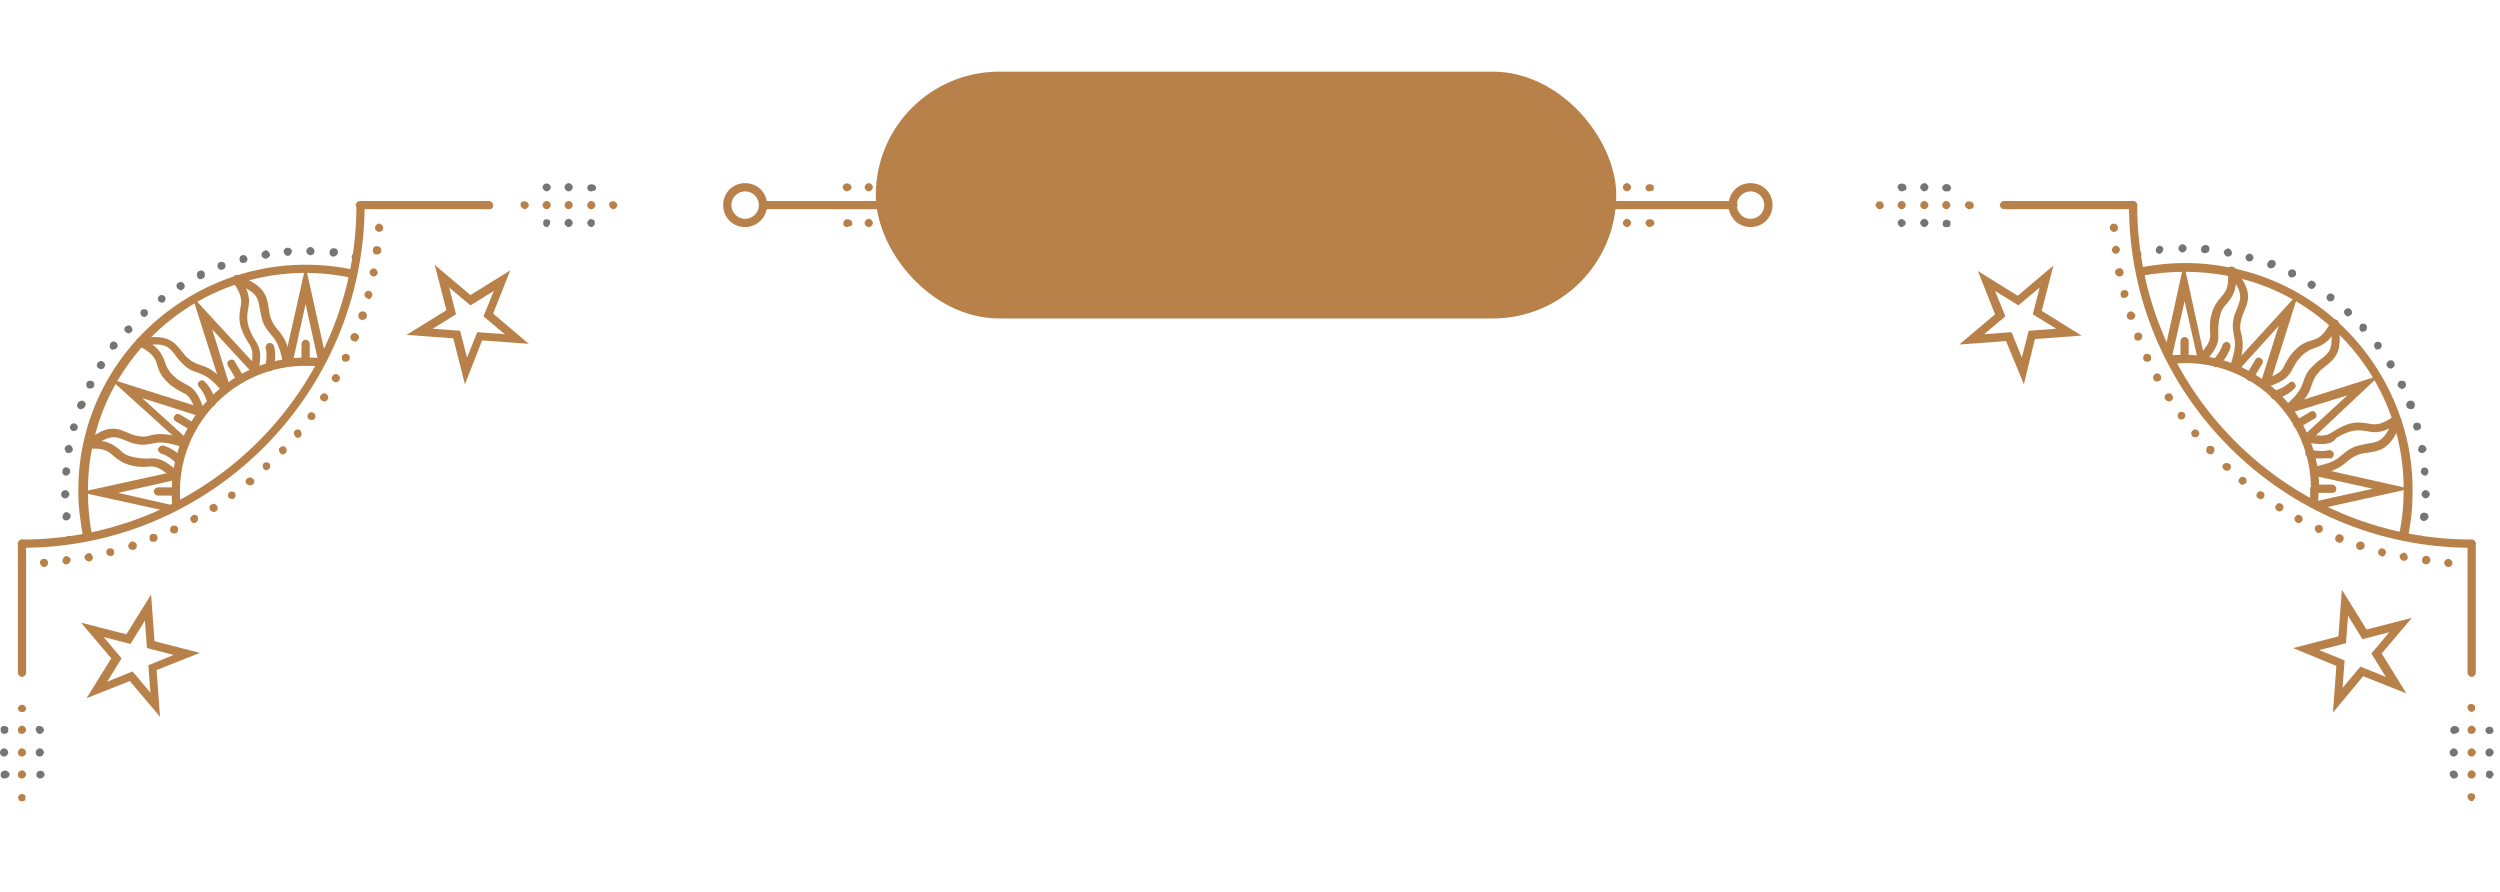 <svg width="314" height="112" viewBox="0 0 314 112" fill="none" xmlns="http://www.w3.org/2000/svg">
<g clip-path="url(#clip0)">
<path d="M122.486 26.278H95.832C95.574 26.278 95.315 26.019 95.315 25.76C95.315 25.501 95.574 25.243 95.832 25.243H122.486C122.745 25.243 123.004 25.501 123.004 25.76C123.004 26.019 122.745 26.278 122.486 26.278Z" fill="#B8814A"/>
<path d="M93.589 28.52C92.037 28.52 90.829 27.313 90.829 25.76C90.829 24.208 92.037 23 93.589 23C95.142 23 96.35 24.208 96.35 25.76C96.35 27.313 95.056 28.52 93.589 28.52ZM93.589 24.035C92.641 24.035 91.864 24.811 91.864 25.76C91.864 26.709 92.641 27.485 93.589 27.485C94.538 27.485 95.314 26.709 95.314 25.76C95.314 24.811 94.538 24.035 93.589 24.035Z" fill="#B8814A"/>
<path d="M124.643 28.52C123.09 28.52 121.882 27.313 121.882 25.76C121.882 24.208 123.09 23 124.643 23C126.195 23 127.403 24.208 127.403 25.76C127.403 27.313 126.195 28.52 124.643 28.52ZM124.643 24.035C123.694 24.035 122.917 24.811 122.917 25.76C122.917 26.709 123.694 27.485 124.643 27.485C125.591 27.485 126.368 26.709 126.368 25.76C126.368 24.811 125.591 24.035 124.643 24.035Z" fill="#B8814A"/>
<path d="M106.355 24.035C106.183 24.035 106.097 23.949 106.01 23.863C105.924 23.776 105.838 23.604 105.838 23.518C105.838 23.345 105.924 23.259 106.01 23.173C106.097 23.086 106.097 23.086 106.183 23.086C106.269 23 106.442 23 106.614 23.086C106.7 23.086 106.7 23.173 106.787 23.173C106.873 23.259 106.959 23.431 106.959 23.518C106.959 23.69 106.873 23.776 106.787 23.863C106.614 23.949 106.442 24.035 106.355 24.035Z" fill="#B8814A"/>
<path d="M108.599 23.517C108.599 23.259 108.857 23 109.116 23C109.375 23 109.634 23.259 109.634 23.517C109.634 23.776 109.375 24.035 109.116 24.035C108.857 24.035 108.599 23.776 108.599 23.517Z" fill="#B8814A"/>
<path d="M111.962 24.035C111.79 24.035 111.704 23.949 111.617 23.863C111.531 23.776 111.445 23.604 111.445 23.517C111.445 23.431 111.445 23.345 111.445 23.345C111.445 23.259 111.531 23.259 111.531 23.172C111.531 23.086 111.617 23.086 111.704 23.086C111.79 23 111.962 23 112.135 23.086C112.221 23.086 112.221 23.172 112.307 23.172C112.394 23.259 112.394 23.259 112.394 23.345C112.394 23.431 112.394 23.517 112.394 23.517C112.394 23.69 112.307 23.776 112.221 23.863C112.221 23.949 112.049 24.035 111.962 24.035Z" fill="#B8814A"/>
<path d="M106.356 28.52C106.183 28.52 106.097 28.433 106.011 28.347C106.011 28.261 105.924 28.261 105.924 28.174C105.924 28.088 105.924 28.002 105.924 28.002C105.924 27.916 106.011 27.743 106.097 27.657C106.183 27.571 106.183 27.571 106.269 27.571C106.442 27.484 106.701 27.571 106.873 27.657C106.959 27.743 107.046 27.916 107.046 28.002C107.046 28.088 107.046 28.174 107.046 28.174C107.046 28.261 106.959 28.261 106.959 28.347C106.614 28.433 106.442 28.52 106.356 28.52Z" fill="#B8814A"/>
<path d="M108.599 28.003C108.599 27.744 108.857 27.485 109.116 27.485C109.375 27.485 109.634 27.744 109.634 28.003C109.634 28.262 109.375 28.52 109.116 28.52C108.857 28.52 108.599 28.262 108.599 28.003Z" fill="#B8814A"/>
<path d="M111.962 28.52C111.79 28.52 111.704 28.434 111.617 28.348C111.531 28.262 111.445 28.089 111.445 28.003C111.445 27.917 111.445 27.917 111.445 27.831C111.445 27.744 111.531 27.744 111.531 27.658C111.531 27.572 111.617 27.572 111.704 27.572C111.79 27.485 111.962 27.485 112.135 27.572C112.221 27.572 112.221 27.658 112.307 27.658C112.394 27.658 112.394 27.744 112.394 27.831C112.394 27.917 112.394 27.917 112.394 28.003C112.394 28.175 112.307 28.262 112.221 28.348C112.221 28.434 112.049 28.52 111.962 28.52Z" fill="#B8814A"/>
<path d="M217.714 26.278H191.061C190.802 26.278 190.543 26.019 190.543 25.76C190.543 25.501 190.802 25.243 191.061 25.243H217.714C217.973 25.243 218.232 25.501 218.232 25.76C218.232 26.019 217.973 26.278 217.714 26.278Z" fill="#B8814A"/>
<path d="M219.87 28.52C218.317 28.52 217.11 27.313 217.11 25.76C217.11 24.208 218.317 23 219.87 23C221.423 23 222.63 24.208 222.63 25.76C222.63 27.313 221.423 28.52 219.87 28.52ZM219.87 24.035C218.921 24.035 218.145 24.811 218.145 25.76C218.145 26.709 218.921 27.485 219.87 27.485C220.819 27.485 221.595 26.709 221.595 25.76C221.595 24.811 220.819 24.035 219.87 24.035Z" fill="#B8814A"/>
<path d="M188.817 28.52C187.265 28.52 186.057 27.313 186.057 25.76C186.057 24.208 187.265 23 188.817 23C190.37 23 191.578 24.208 191.578 25.76C191.578 27.313 190.284 28.52 188.817 28.52ZM188.817 24.035C187.869 24.035 187.092 24.811 187.092 25.76C187.092 26.709 187.869 27.485 188.817 27.485C189.766 27.485 190.543 26.709 190.543 25.76C190.543 24.811 189.766 24.035 188.817 24.035Z" fill="#B8814A"/>
<path d="M207.19 24.035C207.104 24.035 207.017 24.035 207.017 24.035C206.931 24.035 206.931 23.949 206.845 23.949C206.759 23.863 206.672 23.69 206.672 23.604C206.672 23.431 206.759 23.345 206.845 23.259C207.017 23.086 207.362 23.086 207.621 23.259C207.707 23.345 207.707 23.345 207.707 23.431C207.707 23.518 207.707 23.604 207.707 23.604C207.707 23.69 207.707 23.776 207.707 23.776C207.707 23.863 207.621 23.863 207.621 23.949C207.449 23.949 207.276 24.035 207.19 24.035Z" fill="#B8814A"/>
<path d="M203.826 23.517C203.826 23.259 204.085 23 204.344 23C204.602 23 204.861 23.259 204.861 23.517C204.861 23.776 204.602 24.035 204.344 24.035C204.085 24.035 203.826 23.776 203.826 23.517Z" fill="#B8814A"/>
<path d="M201.583 24.035C201.411 24.035 201.325 23.949 201.238 23.863C201.152 23.776 201.066 23.604 201.066 23.518C201.066 23.345 201.152 23.259 201.238 23.173C201.238 23.086 201.325 23.086 201.411 23.086C201.583 23 201.67 23 201.842 23.086C201.928 23.086 201.928 23.173 202.015 23.173C202.101 23.259 202.101 23.259 202.101 23.345C202.101 23.431 202.101 23.518 202.101 23.518C202.101 23.69 202.015 23.776 201.928 23.863C201.842 23.949 201.67 24.035 201.583 24.035Z" fill="#B8814A"/>
<path d="M207.19 28.52C207.017 28.52 206.931 28.434 206.845 28.348C206.759 28.262 206.672 28.089 206.672 28.003C206.672 27.83 206.759 27.744 206.845 27.658C207.017 27.485 207.362 27.485 207.621 27.658C207.707 27.744 207.794 27.917 207.794 28.003C207.794 28.175 207.707 28.262 207.621 28.348C207.449 28.434 207.276 28.52 207.19 28.52Z" fill="#B8814A"/>
<path d="M203.826 28.003C203.826 27.744 204.085 27.485 204.344 27.485C204.602 27.485 204.861 27.744 204.861 28.003C204.861 28.262 204.602 28.52 204.344 28.52C204.085 28.52 203.826 28.262 203.826 28.003Z" fill="#B8814A"/>
<path d="M201.583 28.52C201.411 28.52 201.325 28.433 201.238 28.347C201.152 28.261 201.066 28.088 201.066 28.002C201.066 27.829 201.152 27.743 201.238 27.657C201.238 27.571 201.325 27.571 201.411 27.571C201.583 27.484 201.842 27.571 202.015 27.657C202.101 27.743 202.187 27.916 202.187 28.002C202.187 28.174 202.101 28.261 202.015 28.347C201.842 28.433 201.67 28.52 201.583 28.52Z" fill="#B8814A"/>
<path d="M2.761 85.019C2.502 85.019 2.244 84.76 2.244 84.501V68.285C2.244 68.026 2.502 67.767 2.761 67.767C3.02 67.767 3.279 68.026 3.279 68.285V84.501C3.279 84.76 3.02 85.019 2.761 85.019Z" fill="#B8814A"/>
<path d="M2.761 89.418C2.674 89.418 2.588 89.418 2.588 89.418C2.502 89.418 2.502 89.332 2.416 89.332C2.329 89.246 2.243 89.073 2.243 88.987C2.243 88.9 2.243 88.814 2.329 88.814C2.329 88.728 2.416 88.728 2.416 88.642C2.588 88.469 2.933 88.469 3.106 88.642C3.192 88.728 3.278 88.9 3.278 88.987C3.278 89.159 3.192 89.246 3.106 89.332C3.019 89.418 3.019 89.418 2.933 89.418C2.847 89.418 2.761 89.418 2.761 89.418Z" fill="#B8814A"/>
<path d="M2.243 97.267C2.243 97.009 2.502 96.75 2.761 96.75C3.019 96.75 3.278 97.009 3.278 97.267C3.278 97.526 3.019 97.785 2.761 97.785C2.416 97.785 2.243 97.612 2.243 97.267ZM2.243 94.507C2.243 94.248 2.502 93.99 2.761 93.99C3.019 93.99 3.278 94.248 3.278 94.507C3.278 94.766 3.019 95.025 2.761 95.025C2.416 95.025 2.243 94.766 2.243 94.507ZM2.243 91.661C2.243 91.402 2.502 91.143 2.761 91.143C3.019 91.143 3.278 91.402 3.278 91.661C3.278 91.919 3.019 92.178 2.761 92.178C2.416 92.178 2.243 92.006 2.243 91.661Z" fill="#B8814A"/>
<path d="M2.761 100.631C2.674 100.631 2.588 100.631 2.588 100.631C2.502 100.631 2.502 100.545 2.416 100.545C2.329 100.459 2.329 100.459 2.329 100.373C2.329 100.286 2.243 100.2 2.243 100.2C2.243 100.114 2.243 100.028 2.329 100.028C2.329 99.941 2.416 99.941 2.416 99.855C2.588 99.683 2.933 99.683 3.106 99.855C3.106 99.855 3.192 99.941 3.192 100.028C3.192 100.114 3.192 100.2 3.192 100.2C3.192 100.286 3.192 100.373 3.192 100.373C3.192 100.459 3.106 100.459 3.106 100.545C3.019 100.631 3.019 100.631 2.933 100.631C2.847 100.631 2.761 100.631 2.761 100.631Z" fill="#B8814A"/>
<path d="M5.004 92.178C4.831 92.178 4.745 92.092 4.659 92.006C4.573 91.919 4.486 91.747 4.486 91.661C4.486 91.574 4.486 91.488 4.486 91.488C4.486 91.402 4.573 91.402 4.573 91.316C4.745 91.143 4.918 91.143 5.176 91.229C5.263 91.229 5.263 91.316 5.349 91.316C5.435 91.402 5.521 91.574 5.521 91.661C5.521 91.833 5.435 91.919 5.349 92.006C5.263 92.178 5.09 92.178 5.004 92.178Z" fill="#757575"/>
<path d="M4.486 94.507C4.486 94.248 4.745 93.99 5.004 93.99C5.263 93.99 5.521 94.248 5.521 94.507C5.521 94.766 5.263 95.025 5.004 95.025C4.659 95.025 4.486 94.766 4.486 94.507Z" fill="#757575"/>
<path d="M5.004 97.785C4.918 97.785 4.832 97.785 4.832 97.699C4.745 97.699 4.745 97.612 4.659 97.612C4.659 97.612 4.573 97.526 4.573 97.44C4.573 97.354 4.573 97.267 4.573 97.267C4.573 97.095 4.659 97.009 4.745 96.922C4.832 96.836 4.832 96.836 4.918 96.836C5.09 96.75 5.349 96.836 5.435 96.922C5.522 97.009 5.608 97.181 5.608 97.267C5.608 97.44 5.522 97.526 5.435 97.612C5.263 97.785 5.09 97.785 5.004 97.785Z" fill="#757575"/>
<path d="M0.518 92.178C0.345 92.178 0.259 92.092 0.173 92.006C0.173 91.919 0.086 91.919 0.086 91.833C0.086 91.747 0.086 91.661 0.086 91.661C0.086 91.574 0.086 91.488 0.086 91.488C0.086 91.402 0.173 91.402 0.173 91.316C0.345 91.143 0.518 91.143 0.776 91.229C0.863 91.229 0.863 91.316 0.949 91.316C1.035 91.402 1.035 91.402 1.035 91.488C1.035 91.574 1.035 91.661 1.035 91.661C1.035 91.747 1.035 91.833 1.035 91.833C1.035 91.919 0.949 91.919 0.949 92.006C0.776 92.178 0.604 92.178 0.518 92.178Z" fill="#757575"/>
<path d="M0 94.507C0 94.248 0.259 93.99 0.518 93.99C0.777 93.99 1.036 94.248 1.036 94.507C1.036 94.766 0.777 95.025 0.518 95.025C0.173 95.025 0 94.766 0 94.507Z" fill="#757575"/>
<path d="M0.518 97.785C0.346 97.785 0.259 97.699 0.173 97.612C0.173 97.612 0.087 97.526 0.087 97.44C0.087 97.354 0.087 97.267 0.087 97.267C0.087 97.095 0.173 97.009 0.259 96.922C0.346 96.836 0.346 96.836 0.432 96.836C0.604 96.75 0.691 96.75 0.863 96.836C0.949 96.836 0.949 96.922 1.036 96.922C1.122 97.009 1.208 97.181 1.208 97.267C1.208 97.44 1.122 97.526 1.036 97.612C0.777 97.785 0.604 97.785 0.518 97.785Z" fill="#757575"/>
<path d="M61.502 26.278H45.199C44.94 26.278 44.682 26.019 44.682 25.76C44.682 25.501 44.94 25.243 45.199 25.243H61.416C61.674 25.243 61.933 25.501 61.933 25.76C62.019 26.019 61.761 26.278 61.502 26.278Z" fill="#B8814A"/>
<path d="M65.901 26.277C65.815 26.277 65.728 26.277 65.728 26.191C65.642 26.191 65.642 26.104 65.556 26.104C65.47 26.018 65.383 25.846 65.383 25.759C65.383 25.673 65.383 25.587 65.383 25.587C65.383 25.501 65.47 25.501 65.47 25.414C65.642 25.242 65.987 25.242 66.246 25.414C66.332 25.501 66.418 25.673 66.418 25.759C66.418 25.932 66.332 26.018 66.246 26.104C66.16 26.191 65.987 26.277 65.901 26.277Z" fill="#B8814A"/>
<path d="M73.75 25.76C73.75 25.501 74.009 25.243 74.268 25.243C74.527 25.243 74.785 25.501 74.785 25.76C74.785 26.019 74.527 26.278 74.268 26.278C73.923 26.278 73.75 26.019 73.75 25.76ZM70.904 25.76C70.904 25.501 71.163 25.243 71.421 25.243C71.68 25.243 71.939 25.501 71.939 25.76C71.939 26.019 71.68 26.278 71.421 26.278C71.163 26.278 70.904 26.019 70.904 25.76ZM68.144 25.76C68.144 25.501 68.402 25.243 68.661 25.243C68.92 25.243 69.179 25.501 69.179 25.76C69.179 26.019 68.92 26.278 68.661 26.278C68.402 26.278 68.144 26.019 68.144 25.76Z" fill="#B8814A"/>
<path d="M77.028 26.278C76.942 26.278 76.856 26.278 76.856 26.192C76.769 26.192 76.769 26.105 76.683 26.105C76.597 26.019 76.511 25.846 76.511 25.76C76.511 25.674 76.511 25.588 76.511 25.588C76.511 25.502 76.597 25.502 76.597 25.415C76.683 25.415 76.683 25.329 76.769 25.329C76.856 25.243 77.028 25.243 77.201 25.329C77.287 25.329 77.287 25.415 77.373 25.415C77.46 25.502 77.546 25.674 77.546 25.76C77.546 25.933 77.46 26.019 77.373 26.105C77.287 26.192 77.201 26.278 77.028 26.278Z" fill="#B8814A"/>
<path d="M68.661 24.034C68.489 24.034 68.402 23.948 68.316 23.862C68.23 23.776 68.144 23.603 68.144 23.517C68.144 23.344 68.23 23.258 68.316 23.172C68.489 22.999 68.834 22.999 69.006 23.172C69.092 23.258 69.179 23.43 69.179 23.517C69.179 23.689 69.092 23.776 69.006 23.862C68.92 23.948 68.834 24.034 68.661 24.034Z" fill="#757575"/>
<path d="M70.904 23.517C70.904 23.259 71.163 23 71.422 23C71.681 23 71.939 23.259 71.939 23.517C71.939 23.776 71.681 24.035 71.422 24.035C71.163 24.035 70.904 23.776 70.904 23.517Z" fill="#757575"/>
<path d="M74.267 24.035C74.181 24.035 74.095 24.035 74.095 24.035C74.009 24.035 74.009 23.949 73.922 23.949C73.836 23.863 73.75 23.69 73.75 23.604C73.75 23.431 73.836 23.345 73.922 23.259C74.009 23.172 74.009 23.172 74.095 23.172C74.267 23.086 74.526 23.172 74.699 23.259C74.785 23.345 74.871 23.517 74.871 23.604C74.871 23.776 74.785 23.863 74.699 23.949C74.526 23.949 74.354 24.035 74.267 24.035Z" fill="#757575"/>
<path d="M68.661 28.52C68.489 28.52 68.403 28.433 68.316 28.347C68.316 28.261 68.23 28.261 68.23 28.174C68.23 28.088 68.23 28.002 68.23 28.002C68.23 27.916 68.23 27.916 68.23 27.829C68.23 27.743 68.316 27.743 68.316 27.657C68.403 27.571 68.403 27.571 68.489 27.571C68.661 27.484 68.92 27.571 69.006 27.657C69.093 27.657 69.093 27.743 69.093 27.829C69.093 27.916 69.093 27.916 69.093 28.002C69.093 28.174 69.006 28.261 68.92 28.347C68.92 28.433 68.834 28.52 68.661 28.52Z" fill="#757575"/>
<path d="M70.904 28.003C70.904 27.744 71.163 27.485 71.422 27.485C71.681 27.485 71.939 27.744 71.939 28.003C71.939 28.262 71.681 28.52 71.422 28.52C71.163 28.52 70.904 28.262 70.904 28.003Z" fill="#757575"/>
<path d="M74.267 28.52C74.095 28.52 74.009 28.434 73.922 28.348C73.836 28.262 73.75 28.089 73.75 28.003C73.75 27.917 73.75 27.917 73.836 27.83C73.836 27.744 73.922 27.744 73.922 27.658C74.095 27.485 74.267 27.485 74.44 27.572C74.526 27.572 74.526 27.658 74.613 27.658C74.613 27.658 74.699 27.744 74.699 27.83C74.699 27.917 74.699 27.917 74.699 28.003C74.699 28.089 74.699 28.175 74.699 28.175C74.699 28.262 74.613 28.262 74.613 28.348C74.526 28.434 74.354 28.52 74.267 28.52Z" fill="#757575"/>
<path d="M2.761 71.304C2.588 71.304 2.502 71.218 2.416 71.132C2.329 71.045 2.329 71.045 2.329 70.959C2.329 70.873 2.243 70.787 2.243 70.787C2.243 70.7 2.243 70.614 2.329 70.614C2.329 70.528 2.416 70.528 2.416 70.442C2.416 70.442 2.502 70.355 2.588 70.355C2.761 70.269 3.019 70.355 3.192 70.442C3.192 70.528 3.278 70.528 3.278 70.614C3.278 70.7 3.278 70.7 3.278 70.787C3.278 70.873 3.278 70.959 3.278 70.959C3.278 71.045 3.192 71.045 3.192 71.132C3.106 71.218 3.106 71.218 3.019 71.218C2.847 71.218 2.761 71.304 2.761 71.304Z" fill="#B8814A"/>
<path d="M5.003 70.7C5.003 70.442 5.176 70.183 5.521 70.183C5.78 70.183 6.038 70.355 6.038 70.7C6.038 70.959 5.866 71.218 5.521 71.218C5.262 71.218 5.09 70.959 5.003 70.7ZM7.85 70.442C7.85 70.183 8.022 69.924 8.281 69.838C8.54 69.838 8.799 70.01 8.885 70.269C8.885 70.528 8.712 70.787 8.454 70.873C8.454 70.873 8.454 70.873 8.367 70.873C8.109 70.959 7.85 70.7 7.85 70.442ZM10.61 70.097C10.524 69.838 10.783 69.579 11.041 69.493C11.3 69.406 11.559 69.579 11.645 69.924C11.732 70.183 11.559 70.442 11.214 70.528H11.128C10.869 70.442 10.696 70.269 10.61 70.097ZM13.37 69.493C13.284 69.234 13.457 68.889 13.715 68.889C13.974 68.803 14.319 68.975 14.319 69.234C14.405 69.493 14.233 69.838 13.974 69.838C13.888 69.838 13.888 69.838 13.802 69.838C13.715 69.838 13.457 69.751 13.37 69.493ZM16.131 68.716C16.044 68.458 16.217 68.199 16.476 68.026C16.734 67.94 17.079 68.113 17.166 68.371C17.252 68.63 17.079 68.975 16.821 69.061C16.734 69.061 16.734 69.061 16.648 69.061C16.389 69.061 16.217 68.975 16.131 68.716ZM18.805 67.767C18.718 67.509 18.805 67.164 19.063 67.078C19.322 66.991 19.667 67.078 19.753 67.336C19.84 67.595 19.753 67.94 19.495 68.026C19.408 68.026 19.322 68.026 19.322 68.026C19.063 68.113 18.891 68.026 18.805 67.767ZM21.392 66.733C21.306 66.474 21.392 66.129 21.651 66.042C21.91 65.956 22.255 66.042 22.341 66.301C22.427 66.56 22.341 66.905 22.082 66.991C21.996 66.991 21.91 66.991 21.824 66.991C21.651 66.991 21.479 66.905 21.392 66.733ZM23.98 65.439C23.808 65.18 23.894 64.921 24.152 64.749C24.411 64.576 24.756 64.662 24.843 64.921C24.929 65.18 24.843 65.439 24.67 65.611C24.584 65.611 24.497 65.697 24.411 65.697C24.239 65.697 24.066 65.611 23.98 65.439ZM26.395 64.058C26.223 63.8 26.309 63.455 26.568 63.368C26.826 63.196 27.085 63.282 27.258 63.541C27.43 63.8 27.344 64.145 27.085 64.231C26.999 64.317 26.913 64.317 26.826 64.317C26.654 64.231 26.482 64.231 26.395 64.058ZM28.724 62.506C28.552 62.247 28.638 61.988 28.81 61.816C29.069 61.643 29.414 61.73 29.5 61.902C29.673 62.161 29.587 62.42 29.414 62.592C29.328 62.678 29.242 62.678 29.155 62.678C28.983 62.678 28.81 62.592 28.724 62.506ZM30.967 60.781C30.794 60.608 30.794 60.263 31.053 60.091C31.312 59.918 31.571 59.918 31.829 60.177C32.002 60.349 32.002 60.694 31.743 60.867C31.657 60.953 31.571 60.953 31.398 60.953C31.226 60.953 31.139 60.867 30.967 60.781ZM33.123 58.883C32.951 58.711 32.951 58.365 33.123 58.193C33.296 58.02 33.641 58.02 33.813 58.193C33.986 58.365 33.986 58.711 33.813 58.883C33.727 58.969 33.554 59.056 33.468 59.056C33.382 59.056 33.209 59.056 33.123 58.883ZM35.193 56.899C35.021 56.727 34.935 56.382 35.193 56.209C35.366 56.037 35.711 55.95 35.883 56.209C36.056 56.382 36.056 56.727 35.883 56.899C35.797 56.985 35.625 57.072 35.538 57.072C35.366 57.072 35.28 57.072 35.193 56.899ZM37.091 54.829C36.919 54.657 36.832 54.311 37.005 54.139C37.177 53.88 37.522 53.88 37.695 54.053C37.867 54.225 37.954 54.57 37.781 54.829C37.695 54.915 37.522 55.002 37.35 55.002C37.264 55.002 37.177 54.915 37.091 54.829ZM38.816 52.672C38.557 52.5 38.557 52.155 38.73 51.983C38.903 51.724 39.248 51.724 39.42 51.896C39.679 52.069 39.679 52.414 39.506 52.586C39.42 52.759 39.248 52.759 39.075 52.759C38.989 52.759 38.903 52.672 38.816 52.672ZM40.455 50.344C40.196 50.171 40.11 49.912 40.283 49.654C40.455 49.395 40.8 49.309 40.973 49.481C41.231 49.654 41.318 49.912 41.145 50.171C41.059 50.344 40.886 50.43 40.714 50.43C40.628 50.43 40.541 50.344 40.455 50.344ZM41.922 47.928C41.663 47.756 41.577 47.497 41.749 47.238C41.922 46.98 42.18 46.893 42.439 47.066C42.698 47.238 42.784 47.497 42.612 47.756C42.525 47.928 42.353 48.015 42.18 48.015C42.094 48.015 42.008 47.928 41.922 47.928ZM43.215 45.427C42.957 45.341 42.87 44.996 42.957 44.737C43.043 44.478 43.388 44.392 43.647 44.478C43.905 44.564 43.992 44.909 43.905 45.168C43.819 45.341 43.647 45.427 43.388 45.427C43.388 45.427 43.302 45.427 43.215 45.427ZM44.337 42.839C44.078 42.753 43.905 42.408 44.078 42.149C44.164 41.89 44.509 41.718 44.768 41.89C45.027 41.977 45.199 42.322 45.027 42.58C44.941 42.753 44.768 42.925 44.509 42.925C44.509 42.839 44.423 42.839 44.337 42.839ZM45.372 40.165C45.113 40.079 44.941 39.82 45.027 39.475C45.113 39.216 45.372 39.044 45.717 39.13C45.976 39.216 46.148 39.475 46.062 39.82C45.976 40.079 45.803 40.165 45.544 40.165C45.458 40.252 45.372 40.252 45.372 40.165ZM46.148 37.491C45.889 37.405 45.717 37.146 45.803 36.888C45.889 36.629 46.148 36.456 46.407 36.542C46.666 36.629 46.838 36.888 46.752 37.146C46.666 37.405 46.493 37.578 46.234 37.578C46.234 37.491 46.234 37.491 46.148 37.491ZM46.838 34.731C46.579 34.645 46.407 34.386 46.407 34.127C46.493 33.868 46.752 33.696 47.011 33.696C47.269 33.782 47.442 34.041 47.442 34.3C47.356 34.559 47.183 34.731 46.924 34.731H46.838ZM47.269 31.971C47.011 31.971 46.752 31.712 46.838 31.367C46.838 31.108 47.097 30.849 47.442 30.936C47.701 30.936 47.959 31.195 47.873 31.54C47.873 31.798 47.614 31.971 47.269 31.971C47.356 31.971 47.356 31.971 47.269 31.971ZM47.614 29.124C47.356 29.124 47.097 28.866 47.097 28.607C47.097 28.348 47.356 28.089 47.614 28.089C47.873 28.089 48.132 28.348 48.132 28.607C48.132 28.952 47.873 29.124 47.614 29.124Z" fill="#B8814A"/>
<path d="M47.701 26.278C47.528 26.278 47.442 26.192 47.356 26.105C47.269 26.019 47.183 25.847 47.183 25.76C47.183 25.674 47.183 25.588 47.183 25.588C47.183 25.502 47.269 25.502 47.269 25.415C47.442 25.243 47.787 25.243 47.959 25.415C48.046 25.502 48.046 25.502 48.046 25.588C48.046 25.674 48.046 25.674 48.046 25.76C48.046 25.933 47.959 26.019 47.873 26.105C47.959 26.192 47.873 26.278 47.701 26.278Z" fill="#B8814A"/>
<path d="M44.681 32.747C44.509 32.747 44.422 32.661 44.336 32.575C44.25 32.488 44.164 32.316 44.164 32.23C44.164 32.143 44.164 32.057 44.25 32.057C44.25 31.971 44.336 31.971 44.336 31.884C44.509 31.712 44.681 31.712 44.854 31.798C44.94 31.798 44.94 31.884 45.026 31.884C45.026 31.884 45.112 31.971 45.112 32.057C45.112 32.143 45.112 32.143 45.112 32.23C45.112 32.402 45.026 32.488 44.94 32.575C44.94 32.661 44.767 32.747 44.681 32.747Z" fill="#757575"/>
<path d="M7.85 64.921C7.85 64.662 8.022 64.403 8.281 64.317C8.54 64.317 8.799 64.49 8.885 64.749C8.885 65.007 8.712 65.266 8.454 65.352H8.367C8.109 65.439 7.85 65.18 7.85 64.921ZM7.677 62.075C7.677 61.816 7.936 61.557 8.195 61.557C8.454 61.557 8.712 61.816 8.712 62.075C8.712 62.333 8.454 62.592 8.195 62.592C7.85 62.592 7.677 62.333 7.677 62.075ZM8.281 59.746C8.022 59.746 7.763 59.487 7.85 59.142C7.85 58.883 8.109 58.624 8.367 58.711C8.626 58.711 8.885 58.969 8.799 59.314C8.799 59.487 8.54 59.746 8.281 59.746ZM8.54 56.899C8.281 56.899 8.109 56.554 8.109 56.295C8.195 56.036 8.454 55.864 8.712 55.864C8.971 55.95 9.144 56.209 9.144 56.468C9.144 56.727 8.885 56.899 8.626 56.899C8.626 56.899 8.626 56.899 8.54 56.899ZM9.144 54.139C8.885 54.053 8.712 53.794 8.799 53.535C8.885 53.276 9.144 53.104 9.402 53.19C9.661 53.276 9.834 53.535 9.747 53.794C9.661 54.053 9.489 54.139 9.23 54.139C9.23 54.139 9.23 54.139 9.144 54.139ZM10.006 51.379C9.747 51.292 9.575 50.947 9.747 50.689C9.834 50.43 10.179 50.257 10.438 50.343C10.696 50.43 10.869 50.775 10.696 51.034C10.61 51.206 10.438 51.379 10.179 51.379C10.092 51.465 10.092 51.379 10.006 51.379ZM11.127 48.791C10.869 48.705 10.783 48.36 10.869 48.101C10.955 47.842 11.3 47.756 11.559 47.842C11.818 47.928 11.904 48.273 11.818 48.532C11.731 48.705 11.559 48.791 11.386 48.791C11.214 48.791 11.127 48.791 11.127 48.791ZM12.421 46.289C12.163 46.117 12.076 45.858 12.249 45.599C12.421 45.341 12.766 45.254 12.939 45.427C13.198 45.599 13.284 45.858 13.111 46.117C13.025 46.289 12.853 46.376 12.68 46.376C12.594 46.376 12.508 46.289 12.421 46.289ZM13.974 43.874C13.715 43.702 13.715 43.357 13.888 43.098C14.06 42.839 14.405 42.839 14.578 43.012C14.837 43.184 14.837 43.529 14.664 43.702C14.578 43.874 14.405 43.874 14.233 43.874C14.233 43.961 14.146 43.961 13.974 43.874ZM15.785 41.718C15.613 41.545 15.527 41.2 15.785 41.028C15.958 40.855 16.303 40.769 16.476 41.028C16.648 41.2 16.734 41.545 16.476 41.718C16.389 41.804 16.217 41.89 16.131 41.89C16.044 41.804 15.872 41.804 15.785 41.718ZM17.769 39.648C17.597 39.475 17.597 39.13 17.769 38.958C17.942 38.785 18.287 38.785 18.459 38.958C18.632 39.13 18.632 39.475 18.459 39.648C18.373 39.734 18.201 39.82 18.114 39.82C18.028 39.82 17.856 39.734 17.769 39.648ZM19.926 37.836C19.753 37.578 19.84 37.319 20.012 37.146C20.271 36.974 20.53 37.06 20.702 37.232C20.875 37.491 20.788 37.75 20.616 37.922C20.53 38.009 20.443 38.009 20.271 38.009C20.184 38.009 20.098 37.922 19.926 37.836ZM22.255 36.197C22.082 35.939 22.169 35.593 22.427 35.507C22.686 35.335 23.031 35.421 23.117 35.68C23.29 35.939 23.203 36.197 22.945 36.37C22.858 36.456 22.772 36.456 22.686 36.456C22.6 36.456 22.427 36.37 22.255 36.197ZM24.756 34.731C24.67 34.472 24.756 34.127 25.015 34.041C25.274 33.868 25.619 34.041 25.705 34.3C25.791 34.559 25.705 34.904 25.446 34.99C25.36 34.99 25.274 35.076 25.188 35.076C25.015 35.076 24.842 34.99 24.756 34.731ZM27.344 33.61C27.258 33.351 27.344 33.006 27.603 32.92C27.861 32.833 28.206 32.92 28.293 33.178C28.379 33.437 28.293 33.782 27.948 33.868C27.861 33.868 27.861 33.868 27.775 33.868C27.689 33.955 27.43 33.782 27.344 33.61ZM30.104 32.661C30.018 32.402 30.19 32.057 30.449 32.057C30.708 31.971 30.967 32.143 31.053 32.402C31.139 32.661 30.967 33.006 30.708 33.006C30.708 33.006 30.622 33.006 30.535 33.006C30.363 33.092 30.104 32.92 30.104 32.661ZM32.864 32.057C32.778 31.798 33.037 31.54 33.296 31.453C33.554 31.367 33.813 31.626 33.899 31.884C33.986 32.143 33.727 32.402 33.468 32.488H33.382C33.123 32.488 32.864 32.316 32.864 32.057ZM41.835 32.23C41.576 32.23 41.318 31.971 41.404 31.626C41.404 31.367 41.663 31.108 42.008 31.194C42.266 31.194 42.525 31.453 42.439 31.798C42.353 32.057 42.094 32.23 41.835 32.23ZM35.625 31.626C35.625 31.367 35.797 31.108 36.142 31.108C36.401 31.108 36.66 31.281 36.66 31.54C36.66 31.798 36.487 32.057 36.228 32.143C35.883 32.143 35.711 31.971 35.625 31.626ZM38.989 32.057C38.73 32.057 38.471 31.798 38.471 31.54C38.471 31.281 38.73 31.022 38.989 31.022C39.247 31.022 39.506 31.281 39.506 31.54C39.506 31.798 39.334 32.057 38.989 32.057Z" fill="#757575"/>
<path d="M8.799 68.285C8.626 68.285 8.54 68.199 8.454 68.112C8.368 68.026 8.281 67.854 8.281 67.767C8.281 67.681 8.281 67.595 8.281 67.595C8.281 67.509 8.368 67.509 8.368 67.422C8.454 67.336 8.454 67.336 8.54 67.336C8.713 67.25 8.971 67.336 9.058 67.422C9.144 67.422 9.144 67.509 9.144 67.595C9.144 67.681 9.23 67.681 9.23 67.767C9.23 67.854 9.23 67.94 9.144 67.94C9.144 68.026 9.058 68.026 9.058 68.112C9.058 68.199 8.885 68.285 8.799 68.285Z" fill="#757575"/>
<path d="M29.845 35.593C29.586 35.593 29.414 35.421 29.328 35.248C29.241 34.99 29.328 34.731 29.672 34.645H29.759C30.018 34.558 30.363 34.731 30.363 34.99C30.449 35.248 30.276 35.507 30.018 35.593C29.931 35.593 29.845 35.593 29.845 35.593Z" fill="#B8814A"/>
<path d="M11.559 55.95L11.041 55.864L10.523 55.778C10.61 55.519 10.868 55.346 11.127 55.346C11.386 55.433 11.559 55.691 11.559 55.95Z" fill="#B8814A"/>
<path d="M17.597 43.529C17.424 43.529 17.338 43.443 17.252 43.357C17.079 43.184 17.079 42.839 17.252 42.667C17.424 42.408 17.77 42.408 17.942 42.58C18.201 42.753 18.201 43.098 18.028 43.357L17.942 43.443C17.942 43.443 17.77 43.529 17.597 43.529Z" fill="#B8814A"/>
<path d="M10.955 67.854C10.696 67.854 10.524 67.681 10.437 67.422C10.092 65.525 9.834 63.627 9.834 61.73C9.834 59.746 10.006 57.762 10.437 55.778C11.472 50.861 13.801 46.376 17.165 42.667C20.529 38.958 24.842 36.197 29.586 34.645C34.331 33.092 39.42 32.833 44.336 33.868C44.595 33.955 44.768 34.214 44.768 34.472C44.681 34.731 44.423 34.904 44.164 34.904C39.42 33.868 34.503 34.127 30.018 35.594C25.446 37.06 21.306 39.734 18.114 43.27C14.836 46.893 12.594 51.206 11.645 55.95C11.214 57.848 11.041 59.832 11.041 61.73C11.041 63.627 11.214 65.439 11.559 67.25C11.645 67.509 11.472 67.767 11.127 67.854C11.041 67.854 11.041 67.854 10.955 67.854Z" fill="#B8814A"/>
<path d="M22.168 63.972C21.91 63.972 21.651 63.8 21.651 63.541C21.564 62.937 21.564 62.333 21.564 61.73C21.564 61.471 21.823 61.212 22.082 61.212C22.341 61.212 22.599 61.471 22.599 61.73C22.599 62.247 22.599 62.851 22.686 63.368C22.686 63.713 22.513 63.886 22.168 63.972Z" fill="#B8814A"/>
<path d="M22.082 62.247C21.823 62.247 21.564 61.988 21.564 61.73C21.564 52.414 29.155 44.909 38.385 44.909C38.643 44.909 38.902 45.168 38.902 45.427C38.902 45.686 38.643 45.944 38.385 45.944C29.673 45.944 22.599 53.017 22.599 61.73C22.599 62.075 22.341 62.247 22.082 62.247Z" fill="#B8814A"/>
<path d="M40.196 46.031C39.506 45.944 38.902 45.944 38.385 45.944C38.126 45.944 37.867 45.686 37.867 45.427C37.867 45.168 38.126 44.909 38.385 44.909C38.989 44.909 39.679 44.909 40.282 44.996C40.541 44.996 40.8 45.254 40.714 45.599C40.714 45.858 40.455 46.031 40.196 46.031Z" fill="#B8814A"/>
<path d="M21.564 64.317H21.478L10.092 61.816L21.91 59.228C22.168 59.142 22.427 59.314 22.513 59.659C22.6 59.918 22.427 60.177 22.082 60.263L14.836 61.902L21.651 63.455C21.91 63.541 22.082 63.8 22.082 64.058C21.996 64.145 21.737 64.317 21.564 64.317Z" fill="#B8814A"/>
<path d="M21.909 60.177C21.823 60.177 21.651 60.177 21.564 60.004C19.925 58.538 19.408 58.538 18.545 58.624C18.028 58.624 17.424 58.711 16.475 58.452C15.354 58.193 14.75 57.675 14.232 57.244C13.542 56.64 13.025 56.209 11.041 56.382C10.782 56.382 10.523 56.209 10.523 55.864C10.523 55.605 10.696 55.346 11.041 55.346C13.456 55.174 14.232 55.864 15.009 56.468C15.44 56.899 15.871 57.244 16.82 57.417C17.596 57.589 18.114 57.589 18.632 57.589C19.753 57.503 20.529 57.589 22.341 59.228C22.513 59.401 22.599 59.745 22.341 59.918C22.168 60.091 22.082 60.177 21.909 60.177Z" fill="#B8814A"/>
<path d="M11.041 56.382C10.869 56.382 10.783 56.295 10.61 56.209C10.438 55.95 10.438 55.691 10.696 55.519C13.284 53.449 14.405 53.621 15.958 54.311C16.389 54.484 16.734 54.656 17.252 54.743C18.028 54.915 18.459 54.829 18.977 54.656C19.84 54.484 20.875 54.311 23.376 55.174C23.635 55.26 23.807 55.605 23.721 55.864C23.635 56.123 23.29 56.295 23.031 56.209C20.788 55.433 20.012 55.519 19.236 55.691C18.632 55.778 18.114 55.95 17.166 55.778C16.562 55.691 16.044 55.433 15.613 55.26C14.492 54.829 13.715 54.484 11.386 56.382C11.3 56.295 11.127 56.382 11.041 56.382Z" fill="#B8814A"/>
<path d="M11.041 56.382C10.782 56.382 10.61 56.209 10.524 56.036C10.437 55.864 10.524 55.605 10.696 55.433C10.955 55.26 11.3 55.26 11.472 55.519C11.645 55.691 11.645 55.95 11.559 56.123C11.386 56.295 11.214 56.382 11.041 56.382Z" fill="#B8814A"/>
<path d="M23.204 55.95C23.117 55.95 22.945 55.864 22.859 55.778L13.802 47.583L25.274 51.206C25.533 51.292 25.705 51.551 25.619 51.896C25.533 52.155 25.274 52.328 24.929 52.241L17.856 49.998L23.463 55.088C23.635 55.26 23.721 55.605 23.463 55.778C23.463 55.95 23.376 55.95 23.204 55.95Z" fill="#B8814A"/>
<path d="M17.597 43.529C17.51 43.529 17.424 43.529 17.338 43.443C17.165 43.357 16.993 43.098 17.079 42.925C17.079 42.667 17.252 42.494 17.51 42.494C17.769 42.408 18.114 42.667 18.114 42.925C18.114 43.184 18.028 43.357 17.855 43.443C17.855 43.443 17.683 43.529 17.597 43.529Z" fill="#B8814A"/>
<path d="M25.188 52.241C24.929 52.241 24.756 52.069 24.67 51.896C23.98 49.826 23.549 49.567 22.772 49.222C22.341 48.963 21.737 48.705 21.047 48.015C20.185 47.238 19.926 46.462 19.753 45.858C19.495 44.996 19.236 44.392 17.424 43.443C17.166 43.357 17.079 43.012 17.166 42.753C17.252 42.494 17.597 42.408 17.856 42.494C20.012 43.529 20.357 44.564 20.702 45.427C20.875 46.031 21.134 46.548 21.737 47.152C22.341 47.756 22.772 47.928 23.204 48.187C24.239 48.705 24.843 49.136 25.619 51.465C25.705 51.724 25.533 52.069 25.274 52.155C25.274 52.241 25.274 52.241 25.188 52.241Z" fill="#B8814A"/>
<path d="M28.292 49.309C28.12 49.309 28.033 49.222 27.861 49.136C26.395 47.325 25.532 47.066 24.842 46.807C24.324 46.635 23.721 46.462 23.03 45.772C22.599 45.341 22.254 44.996 21.995 44.564C21.219 43.615 20.788 42.925 17.855 43.443C17.596 43.529 17.337 43.27 17.251 43.012C17.079 42.753 17.251 42.494 17.596 42.494C20.874 41.977 21.737 42.753 22.772 44.047C23.03 44.392 23.289 44.737 23.721 45.082C24.324 45.599 24.756 45.686 25.187 45.858C26.049 46.117 26.998 46.462 28.724 48.532C28.896 48.791 28.896 49.05 28.637 49.222C28.465 49.309 28.378 49.309 28.292 49.309Z" fill="#B8814A"/>
<path d="M28.379 49.222C28.12 49.222 27.948 49.05 27.861 48.877L24.152 37.232L32.347 46.117C32.519 46.289 32.519 46.635 32.347 46.807C32.174 46.98 31.829 46.98 31.657 46.807L26.654 41.373L28.896 48.618C28.983 48.877 28.81 49.222 28.552 49.308C28.465 49.222 28.465 49.222 28.379 49.222Z" fill="#B8814A"/>
<path d="M32.002 46.98H31.916C31.657 46.893 31.485 46.635 31.485 46.376C31.916 44.219 31.657 43.788 31.226 43.098C30.967 42.667 30.622 42.149 30.277 41.2C29.932 40.079 30.104 39.303 30.191 38.699C30.363 37.836 30.449 37.146 29.328 35.507C29.155 35.248 29.242 34.99 29.5 34.817C29.759 34.645 30.018 34.731 30.191 34.99C31.571 36.974 31.312 38.009 31.139 38.958C31.053 39.561 30.967 40.079 31.226 41.028C31.485 41.804 31.743 42.235 32.002 42.667C32.606 43.615 32.951 44.306 32.433 46.721C32.433 46.807 32.261 46.98 32.002 46.98Z" fill="#B8814A"/>
<path d="M29.759 35.593C29.587 35.593 29.414 35.507 29.328 35.335C29.242 35.162 29.242 34.904 29.328 34.731C29.5 34.558 29.673 34.472 29.932 34.558L29.845 34.99L30.19 34.731C30.363 34.99 30.277 35.335 30.018 35.421C30.018 35.593 29.845 35.593 29.759 35.593Z" fill="#B8814A"/>
<path d="M36.056 46.031C35.797 46.031 35.624 45.858 35.538 45.599C35.107 43.27 34.589 42.667 34.072 42.063C33.727 41.632 33.296 41.2 32.95 40.251C32.778 39.648 32.692 39.13 32.605 38.699C32.433 37.491 32.347 36.715 29.587 35.593C29.328 35.507 29.155 35.162 29.328 34.904C29.414 34.645 29.759 34.472 30.018 34.645C33.123 35.852 33.468 36.974 33.727 38.526C33.813 38.958 33.813 39.389 33.986 39.906C34.244 40.596 34.503 40.941 34.848 41.373C35.452 42.063 36.142 42.839 36.573 45.427C36.66 45.686 36.401 45.944 36.142 46.031C36.142 46.031 36.142 46.031 36.056 46.031Z" fill="#B8814A"/>
<path d="M36.228 45.944H36.142C35.883 45.858 35.71 45.599 35.71 45.341L38.384 33.437L40.972 45.082C41.058 45.341 40.886 45.599 40.541 45.686C40.282 45.772 40.023 45.599 39.937 45.254L38.384 38.181L36.745 45.599C36.659 45.772 36.487 45.944 36.228 45.944Z" fill="#B8814A"/>
<path d="M22.082 62.247H19.839C19.581 62.247 19.322 61.988 19.322 61.73C19.322 61.471 19.581 61.212 19.839 61.212H22.082C22.341 61.212 22.6 61.471 22.6 61.73C22.6 62.075 22.341 62.247 22.082 62.247Z" fill="#B8814A"/>
<path d="M22.514 58.365C22.341 58.365 22.255 58.279 22.169 58.193C22.169 58.193 21.22 57.244 20.271 56.985C20.012 56.899 19.84 56.64 19.84 56.382C19.926 56.123 20.185 55.95 20.444 55.95C21.651 56.209 22.773 57.33 22.859 57.417C23.031 57.589 23.031 57.934 22.859 58.107C22.773 58.365 22.686 58.365 22.514 58.365Z" fill="#B8814A"/>
<path d="M24.238 54.139C24.152 54.139 24.066 54.139 23.98 54.053L22.082 52.931C21.823 52.759 21.737 52.5 21.91 52.241C22.082 51.982 22.341 51.896 22.6 52.069L24.497 53.19C24.756 53.363 24.842 53.621 24.67 53.88C24.584 54.053 24.411 54.139 24.238 54.139Z" fill="#B8814A"/>
<path d="M26.567 50.947C26.309 50.947 26.136 50.775 26.05 50.602C26.05 50.602 25.705 49.308 25.015 48.618C24.842 48.446 24.756 48.101 25.015 47.928C25.187 47.756 25.532 47.67 25.705 47.928C26.654 48.791 27.085 50.343 27.085 50.43C27.171 50.689 26.999 50.947 26.74 51.034C26.654 50.947 26.654 50.947 26.567 50.947Z" fill="#B8814A"/>
<path d="M30.19 48.101C30.018 48.101 29.845 48.015 29.759 47.842L28.638 45.944C28.465 45.686 28.551 45.341 28.81 45.254C29.069 45.082 29.414 45.168 29.5 45.427L30.622 47.325C30.794 47.583 30.708 47.928 30.449 48.015C30.449 48.101 30.276 48.101 30.19 48.101Z" fill="#B8814A"/>
<path d="M33.813 46.635C33.727 46.635 33.727 46.635 33.641 46.635C33.382 46.548 33.21 46.289 33.296 46.031C33.296 46.031 33.641 44.737 33.382 43.788C33.296 43.529 33.468 43.184 33.727 43.098C33.986 43.012 34.331 43.184 34.417 43.443C34.762 44.651 34.417 46.203 34.331 46.289C34.245 46.462 34.072 46.635 33.813 46.635Z" fill="#B8814A"/>
<path d="M38.385 45.944C38.126 45.944 37.867 45.686 37.867 45.427V43.184C37.867 42.925 38.126 42.667 38.385 42.667C38.644 42.667 38.902 42.925 38.902 43.184V45.427C38.902 45.686 38.644 45.944 38.385 45.944Z" fill="#B8814A"/>
<path d="M2.761 68.803C2.502 68.803 2.244 68.544 2.244 68.285C2.244 68.026 2.502 67.767 2.761 67.767C25.878 67.767 44.769 48.963 44.769 25.76C44.769 25.501 45.027 25.243 45.286 25.243C45.545 25.243 45.803 25.501 45.803 25.76C45.717 49.481 26.482 68.803 2.761 68.803Z" fill="#B8814A"/>
<path d="M58.397 48.273L56.93 42.494L51.065 42.063L56.068 38.958L54.602 33.265L59.087 37.06L64.09 33.955L61.933 39.389L66.419 43.184L60.553 42.753L58.397 48.273ZM54.343 41.286L57.793 41.545L58.656 44.909L59.949 41.718L63.4 41.977L60.726 39.734L62.02 36.542L59.087 38.354L56.413 36.111L57.276 39.475L54.343 41.286Z" fill="#B8814A"/>
<path d="M20.098 90.022L16.303 85.537L10.869 87.693L13.974 82.69L10.179 78.205L15.872 79.671L18.977 74.668L19.408 80.534L25.101 82L19.667 84.156L20.098 90.022ZM16.648 84.329L18.891 87.003L18.632 83.553L21.823 82.259L18.459 81.396L18.201 77.946L16.389 80.879L13.025 80.016L15.268 82.69L13.457 85.623L16.648 84.329Z" fill="#B8814A"/>
<path d="M267.916 26.278H251.699C251.44 26.278 251.182 26.019 251.182 25.76C251.182 25.501 251.44 25.243 251.699 25.243H267.916C268.174 25.243 268.433 25.501 268.433 25.76C268.433 26.019 268.174 26.278 267.916 26.278Z" fill="#B8814A"/>
<path d="M247.3 26.278C247.214 26.278 247.214 26.278 247.127 26.192C247.041 26.192 247.041 26.105 246.955 26.105C246.868 26.019 246.782 25.846 246.782 25.76C246.782 25.588 246.868 25.501 246.955 25.415C247.127 25.243 247.472 25.243 247.731 25.415C247.817 25.501 247.904 25.674 247.904 25.76C247.904 25.846 247.904 25.933 247.904 25.933C247.904 26.019 247.817 26.019 247.817 26.105C247.731 26.192 247.731 26.192 247.645 26.192C247.386 26.278 247.386 26.278 247.3 26.278Z" fill="#B8814A"/>
<path d="M243.936 25.76C243.936 25.501 244.195 25.243 244.454 25.243C244.713 25.243 244.971 25.501 244.971 25.76C244.971 26.019 244.713 26.278 244.454 26.278C244.195 26.278 243.936 26.019 243.936 25.76ZM241.176 25.76C241.176 25.501 241.435 25.243 241.694 25.243C241.952 25.243 242.211 25.501 242.211 25.76C242.211 26.019 241.952 26.278 241.694 26.278C241.435 26.278 241.176 26.019 241.176 25.76ZM238.33 25.76C238.33 25.501 238.588 25.243 238.847 25.243C239.106 25.243 239.365 25.501 239.365 25.76C239.365 26.019 239.106 26.278 238.847 26.278C238.588 26.278 238.33 26.019 238.33 25.76Z" fill="#B8814A"/>
<path d="M236.086 26.277C235.914 26.277 235.828 26.191 235.741 26.104C235.655 26.018 235.569 25.846 235.569 25.759C235.569 25.587 235.655 25.501 235.741 25.414C235.914 25.242 236.259 25.242 236.431 25.414C236.518 25.501 236.604 25.673 236.604 25.759C236.604 25.846 236.604 25.932 236.604 25.932C236.604 26.018 236.518 26.018 236.518 26.104C236.345 26.191 236.259 26.277 236.086 26.277Z" fill="#B8814A"/>
<path d="M244.453 28.52C244.367 28.52 244.28 28.52 244.28 28.52C244.194 28.52 244.194 28.434 244.108 28.434C244.021 28.348 244.021 28.348 244.021 28.262C244.021 28.175 244.021 28.089 244.021 28.089C244.021 28.003 244.021 28.003 244.021 27.917C244.021 27.83 244.108 27.83 244.108 27.744C244.194 27.658 244.194 27.658 244.28 27.658C244.453 27.572 244.539 27.572 244.712 27.658C244.798 27.658 244.798 27.744 244.884 27.744C244.97 27.744 244.97 27.83 244.97 27.917C244.97 28.003 244.97 28.003 244.97 28.089C244.97 28.175 244.97 28.262 244.97 28.262C244.97 28.348 244.884 28.348 244.884 28.434C244.798 28.434 244.798 28.52 244.712 28.52C244.625 28.52 244.539 28.52 244.453 28.52Z" fill="#757575"/>
<path d="M241.175 28.003C241.175 27.744 241.434 27.485 241.693 27.485C241.952 27.485 242.21 27.744 242.21 28.003C242.21 28.262 241.952 28.52 241.693 28.52C241.434 28.52 241.175 28.262 241.175 28.003Z" fill="#757575"/>
<path d="M238.847 28.521C238.674 28.521 238.588 28.434 238.502 28.348C238.415 28.262 238.415 28.262 238.415 28.175C238.415 28.089 238.329 28.003 238.329 28.003C238.329 27.917 238.415 27.744 238.502 27.658C238.674 27.485 238.847 27.485 239.019 27.572C239.105 27.572 239.105 27.658 239.192 27.658C239.278 27.744 239.364 27.917 239.364 28.003C239.364 28.175 239.278 28.262 239.192 28.348C239.105 28.348 239.105 28.434 239.019 28.434C239.019 28.521 238.933 28.521 238.847 28.521Z" fill="#757575"/>
<path d="M244.453 24.035C244.366 24.035 244.28 24.035 244.28 24.035C244.194 24.035 244.194 23.949 244.108 23.949C244.021 23.863 243.935 23.69 243.935 23.604C243.935 23.431 244.021 23.345 244.108 23.259C244.194 23.172 244.194 23.172 244.28 23.172C244.453 23.086 244.539 23.086 244.711 23.172C244.798 23.172 244.798 23.259 244.884 23.259C244.97 23.345 245.056 23.517 245.056 23.604C245.056 23.776 244.97 23.863 244.884 23.949C244.798 24.035 244.798 24.035 244.711 24.035C244.625 24.035 244.539 24.035 244.453 24.035Z" fill="#757575"/>
<path d="M241.175 23.517C241.175 23.259 241.434 23 241.693 23C241.952 23 242.21 23.259 242.21 23.517C242.21 23.776 241.952 24.035 241.693 24.035C241.434 24.035 241.175 23.776 241.175 23.517Z" fill="#757575"/>
<path d="M238.847 24.034C238.674 24.034 238.588 23.948 238.502 23.862C238.415 23.775 238.415 23.775 238.415 23.689C238.415 23.603 238.329 23.603 238.329 23.517C238.329 23.344 238.415 23.258 238.502 23.172C238.502 23.172 238.588 23.085 238.674 23.085C238.847 22.999 239.105 23.085 239.278 23.172C239.364 23.258 239.45 23.43 239.45 23.517C239.45 23.603 239.45 23.689 239.45 23.689C239.45 23.775 239.364 23.775 239.364 23.862C239.192 23.948 239.019 24.034 238.847 24.034Z" fill="#757575"/>
<path d="M310.44 85.019C310.182 85.019 309.923 84.76 309.923 84.501V68.285C309.923 68.026 310.182 67.767 310.44 67.767C310.699 67.767 310.958 68.026 310.958 68.285V84.501C310.958 84.76 310.699 85.019 310.44 85.019Z" fill="#B8814A"/>
<path d="M310.44 89.418C310.268 89.418 310.181 89.332 310.095 89.246C310.009 89.159 309.923 88.987 309.923 88.9C309.923 88.814 309.923 88.728 309.923 88.728C309.923 88.642 310.009 88.642 310.009 88.555C310.095 88.469 310.095 88.469 310.181 88.469C310.354 88.383 310.44 88.383 310.613 88.469C310.699 88.469 310.699 88.555 310.785 88.555C310.785 88.555 310.871 88.642 310.871 88.728C310.871 88.814 310.871 88.9 310.871 88.9C310.871 88.987 310.871 89.073 310.871 89.073C310.871 89.159 310.785 89.159 310.785 89.246C310.699 89.332 310.526 89.418 310.44 89.418Z" fill="#B8814A"/>
<path d="M309.922 97.267C309.922 97.009 310.181 96.75 310.44 96.75C310.699 96.75 310.957 97.009 310.957 97.267C310.957 97.526 310.699 97.785 310.44 97.785C310.095 97.785 309.922 97.612 309.922 97.267ZM309.922 94.507C309.922 94.248 310.181 93.99 310.44 93.99C310.699 93.99 310.957 94.248 310.957 94.507C310.957 94.766 310.699 95.025 310.44 95.025C310.095 95.025 309.922 94.766 309.922 94.507ZM309.922 91.661C309.922 91.402 310.181 91.143 310.44 91.143C310.699 91.143 310.957 91.402 310.957 91.661C310.957 91.919 310.699 92.178 310.44 92.178C310.095 92.178 309.922 92.006 309.922 91.661Z" fill="#B8814A"/>
<path d="M310.44 100.631C310.267 100.631 310.181 100.545 310.095 100.459C310.009 100.373 309.922 100.2 309.922 100.114C309.922 100.028 309.922 99.941 309.922 99.941C309.922 99.855 310.009 99.855 310.009 99.769C310.095 99.683 310.095 99.683 310.181 99.683C310.354 99.596 310.44 99.596 310.612 99.683C310.699 99.683 310.699 99.769 310.785 99.769C310.785 99.769 310.871 99.855 310.871 99.941C310.871 100.028 310.871 100.028 310.871 100.114C310.871 100.286 310.785 100.373 310.699 100.459C310.699 100.545 310.526 100.631 310.44 100.631Z" fill="#B8814A"/>
<path d="M312.683 92.178C312.597 92.178 312.51 92.178 312.51 92.178C312.424 92.178 312.424 92.092 312.338 92.092C312.252 92.006 312.165 91.833 312.165 91.747C312.165 91.575 312.252 91.488 312.338 91.402C312.51 91.23 312.855 91.23 313.028 91.402C313.114 91.488 313.114 91.488 313.114 91.575C313.114 91.661 313.2 91.747 313.2 91.747C313.2 91.919 313.114 92.006 313.028 92.092C312.942 92.178 312.769 92.178 312.683 92.178Z" fill="#757575"/>
<path d="M312.165 94.507C312.165 94.248 312.424 93.99 312.683 93.99C312.941 93.99 313.2 94.248 313.2 94.507C313.2 94.766 312.941 95.025 312.683 95.025C312.338 95.025 312.165 94.766 312.165 94.507Z" fill="#757575"/>
<path d="M312.683 97.785C312.596 97.785 312.51 97.785 312.51 97.699C312.424 97.699 312.424 97.612 312.338 97.612C312.251 97.612 312.251 97.526 312.251 97.44C312.251 97.354 312.251 97.267 312.251 97.267C312.251 97.181 312.251 97.095 312.251 97.095C312.251 97.009 312.338 97.009 312.338 96.922C312.51 96.75 312.855 96.75 313.028 96.922C313.114 97.009 313.2 97.181 313.2 97.267C313.2 97.354 313.2 97.44 313.114 97.44C313.114 97.526 313.028 97.526 313.028 97.612C312.942 97.785 312.769 97.785 312.683 97.785Z" fill="#757575"/>
<path d="M308.197 92.178C308.024 92.178 307.938 92.092 307.852 92.006C307.766 91.919 307.766 91.919 307.766 91.833C307.766 91.747 307.766 91.661 307.766 91.661C307.766 91.488 307.852 91.402 307.938 91.316C308.111 91.143 308.456 91.143 308.714 91.316C308.801 91.402 308.887 91.574 308.887 91.661C308.887 91.833 308.801 91.919 308.714 92.006C308.456 92.178 308.283 92.178 308.197 92.178Z" fill="#757575"/>
<path d="M307.68 94.507C307.68 94.249 307.938 93.99 308.197 93.99C308.456 93.99 308.715 94.249 308.715 94.507C308.715 94.766 308.456 95.025 308.197 95.025C307.852 95.025 307.68 94.766 307.68 94.507Z" fill="#757575"/>
<path d="M308.197 97.785C308.025 97.785 307.938 97.699 307.852 97.612C307.766 97.526 307.68 97.354 307.68 97.267C307.68 97.181 307.68 97.095 307.68 97.095C307.68 97.009 307.766 97.009 307.766 96.922C307.852 96.922 307.852 96.836 307.938 96.836C308.111 96.75 308.197 96.75 308.37 96.836C308.456 96.836 308.456 96.922 308.542 96.922C308.629 97.009 308.715 97.181 308.715 97.267C308.715 97.354 308.715 97.44 308.715 97.44C308.715 97.526 308.628 97.526 308.628 97.612C308.456 97.785 308.283 97.785 308.197 97.785Z" fill="#757575"/>
<path d="M265.414 26.278C265.328 26.278 265.241 26.278 265.241 26.192C265.155 26.192 265.155 26.105 265.069 26.105C265.069 26.105 264.983 26.019 264.983 25.933C264.983 25.846 264.983 25.76 264.983 25.76V25.588C264.983 25.502 265.069 25.502 265.069 25.415C265.241 25.243 265.586 25.243 265.759 25.415C265.845 25.502 265.845 25.502 265.845 25.588C265.845 25.674 265.931 25.674 265.931 25.76C265.931 25.846 265.931 25.933 265.845 25.933C265.845 26.019 265.759 26.019 265.759 26.105C265.759 26.192 265.673 26.192 265.586 26.192C265.586 26.278 265.5 26.278 265.414 26.278Z" fill="#B8814A"/>
<path d="M307.507 71.218C307.248 71.218 306.989 70.959 306.989 70.7C306.989 70.442 307.248 70.183 307.507 70.183C307.766 70.183 308.025 70.442 308.025 70.7C308.025 70.959 307.852 71.218 307.507 71.218ZM304.66 70.873C304.402 70.873 304.143 70.614 304.229 70.269C304.229 70.01 304.488 69.751 304.833 69.838C305.092 69.838 305.264 70.097 305.264 70.442C305.178 70.7 305.006 70.873 304.66 70.873C304.66 70.873 304.747 70.873 304.66 70.873ZM301.814 70.442C301.555 70.355 301.383 70.097 301.383 69.838C301.469 69.579 301.728 69.406 301.987 69.406C302.245 69.493 302.418 69.751 302.418 70.01C302.418 70.269 302.159 70.442 301.9 70.442C301.9 70.442 301.9 70.442 301.814 70.442ZM299.054 69.838C298.795 69.751 298.622 69.493 298.709 69.234C298.795 68.975 299.054 68.803 299.313 68.889C299.571 68.975 299.744 69.234 299.658 69.493C299.571 69.751 299.399 69.924 299.14 69.924C299.14 69.838 299.14 69.838 299.054 69.838ZM296.294 69.061C296.035 68.975 295.862 68.716 295.949 68.371C296.035 68.113 296.38 67.94 296.639 68.026C296.897 68.113 297.07 68.371 296.984 68.716C296.897 68.889 296.725 69.061 296.466 69.061C296.38 69.061 296.38 69.061 296.294 69.061ZM293.62 68.113C293.361 68.026 293.188 67.681 293.361 67.422C293.447 67.164 293.792 66.991 294.051 67.164C294.31 67.25 294.482 67.595 294.31 67.854C294.223 68.026 294.051 68.199 293.792 68.199C293.792 68.113 293.706 68.113 293.62 68.113ZM291.032 66.905C290.773 66.733 290.687 66.474 290.773 66.215C290.859 65.956 291.204 65.87 291.463 65.956C291.722 66.042 291.808 66.387 291.722 66.646C291.636 66.819 291.463 66.905 291.291 66.905C291.118 66.991 291.118 66.991 291.032 66.905ZM288.444 65.611C288.185 65.439 288.099 65.18 288.272 64.921C288.444 64.662 288.703 64.576 288.962 64.749C289.22 64.921 289.307 65.18 289.134 65.439C289.048 65.611 288.875 65.697 288.703 65.697C288.617 65.697 288.53 65.697 288.444 65.611ZM286.029 64.145C285.77 63.972 285.684 63.714 285.856 63.455C286.029 63.196 286.288 63.11 286.546 63.282C286.805 63.455 286.891 63.714 286.719 63.972C286.633 64.145 286.46 64.231 286.288 64.231C286.201 64.231 286.115 64.231 286.029 64.145ZM283.614 62.592C283.355 62.42 283.355 62.075 283.527 61.902C283.7 61.643 284.045 61.643 284.218 61.816C284.476 61.988 284.476 62.333 284.304 62.506C284.218 62.678 284.045 62.678 283.872 62.678C283.872 62.678 283.786 62.678 283.614 62.592ZM281.371 60.781C281.112 60.608 281.112 60.263 281.285 60.091C281.457 59.832 281.802 59.832 281.975 60.004C282.234 60.177 282.234 60.522 282.061 60.694C281.975 60.781 281.802 60.867 281.63 60.867C281.63 60.953 281.457 60.867 281.371 60.781ZM279.301 58.969C279.128 58.797 279.042 58.452 279.301 58.279C279.473 58.107 279.818 58.107 280.077 58.279C280.25 58.452 280.25 58.797 280.077 58.969C279.991 59.056 279.818 59.142 279.732 59.142C279.473 59.056 279.387 59.056 279.301 58.969ZM277.231 56.899C277.058 56.727 277.058 56.382 277.231 56.123C277.403 55.95 277.748 55.95 278.007 56.123C278.18 56.295 278.18 56.64 278.007 56.899C277.921 56.985 277.748 57.072 277.662 57.072C277.489 57.072 277.317 56.985 277.231 56.899ZM275.333 54.743C275.161 54.57 275.161 54.225 275.419 54.053C275.592 53.88 275.937 53.88 276.109 54.139C276.282 54.311 276.282 54.657 276.023 54.829C275.937 54.915 275.851 54.915 275.678 54.915C275.592 54.915 275.419 54.915 275.333 54.743ZM273.608 52.5C273.435 52.241 273.522 51.983 273.694 51.81C273.953 51.638 274.212 51.724 274.384 51.896C274.557 52.155 274.47 52.414 274.298 52.586C274.212 52.672 274.125 52.672 273.953 52.672C273.867 52.759 273.694 52.672 273.608 52.5ZM271.969 50.171C271.796 49.912 271.883 49.567 272.142 49.481C272.4 49.309 272.745 49.395 272.832 49.654C273.004 49.912 272.918 50.257 272.659 50.344C272.573 50.43 272.487 50.43 272.4 50.43C272.228 50.344 272.055 50.344 271.969 50.171ZM270.503 47.67C270.33 47.411 270.503 47.066 270.675 46.98C270.934 46.807 271.193 46.893 271.365 47.152C271.538 47.411 271.451 47.756 271.193 47.842C271.106 47.842 271.02 47.928 270.934 47.928C270.761 47.928 270.589 47.842 270.503 47.67ZM269.209 45.168C269.123 44.909 269.209 44.564 269.468 44.478C269.726 44.392 270.071 44.478 270.158 44.737C270.244 44.996 270.158 45.341 269.899 45.427C269.813 45.427 269.726 45.427 269.64 45.427C269.468 45.427 269.295 45.341 269.209 45.168ZM268.087 42.494C268.001 42.235 268.087 41.89 268.346 41.804C268.605 41.718 268.95 41.804 269.036 42.063C269.123 42.322 269.036 42.58 268.777 42.753C268.691 42.753 268.605 42.753 268.605 42.753C268.346 42.839 268.174 42.753 268.087 42.494ZM267.139 39.82C267.052 39.561 267.225 39.216 267.484 39.13C267.742 39.044 268.001 39.216 268.174 39.475C268.26 39.734 268.087 39.993 267.829 40.165C267.742 40.165 267.742 40.165 267.656 40.165C267.397 40.165 267.225 40.079 267.139 39.82ZM266.362 37.06C266.276 36.801 266.449 36.456 266.707 36.456C266.966 36.37 267.311 36.542 267.311 36.801C267.397 37.06 267.225 37.319 266.966 37.405C266.88 37.405 266.88 37.405 266.794 37.405C266.621 37.491 266.362 37.319 266.362 37.06ZM265.672 34.3C265.586 34.041 265.758 33.782 266.104 33.696C266.362 33.61 266.621 33.782 266.707 34.127C266.794 34.386 266.621 34.645 266.276 34.731H266.19C265.931 34.731 265.758 34.559 265.672 34.3ZM265.241 31.453C265.241 31.195 265.413 30.936 265.672 30.849C265.931 30.849 266.19 31.022 266.276 31.281C266.276 31.54 266.104 31.798 265.845 31.885C265.845 31.885 265.845 31.885 265.758 31.885C265.5 31.885 265.327 31.712 265.241 31.453ZM264.982 28.607C264.982 28.348 265.155 28.089 265.5 28.089C265.758 28.089 266.017 28.262 266.017 28.607C266.017 28.866 265.845 29.124 265.5 29.124C265.241 29.124 264.982 28.866 264.982 28.607Z" fill="#B8814A"/>
<path d="M310.44 71.304C310.267 71.304 310.181 71.218 310.095 71.132C310.009 71.045 310.009 71.045 310.009 70.959C310.009 70.873 310.009 70.873 310.009 70.787C310.009 70.7 310.009 70.614 310.009 70.614C310.009 70.528 310.095 70.528 310.095 70.442C310.267 70.269 310.612 70.269 310.785 70.442C310.785 70.528 310.871 70.528 310.871 70.614C310.871 70.7 310.871 70.7 310.871 70.787C310.871 70.873 310.871 70.959 310.871 70.959C310.871 71.045 310.785 71.045 310.785 71.132C310.699 71.218 310.526 71.304 310.44 71.304Z" fill="#B8814A"/>
<path d="M303.972 68.199C303.885 68.199 303.799 68.199 303.799 68.199C303.713 68.199 303.713 68.112 303.627 68.112C303.54 68.112 303.54 68.026 303.54 67.94C303.54 67.854 303.454 67.767 303.454 67.767C303.454 67.767 303.454 67.595 303.54 67.595C303.54 67.509 303.627 67.509 303.627 67.422C303.713 67.422 303.713 67.336 303.799 67.336C303.972 67.25 304.058 67.25 304.23 67.336C304.317 67.336 304.317 67.422 304.403 67.422C304.403 67.509 304.489 67.509 304.489 67.595C304.489 67.681 304.489 67.681 304.489 67.767C304.489 67.94 304.403 68.026 304.317 68.112C304.23 68.199 304.144 68.199 303.972 68.199Z" fill="#757575"/>
<path d="M304.403 65.439C304.144 65.439 303.885 65.18 303.971 64.835C303.971 64.576 304.23 64.317 304.575 64.403C304.834 64.403 305.093 64.662 305.006 65.007C304.92 65.266 304.661 65.439 304.403 65.439ZM304.661 62.592C304.403 62.592 304.144 62.333 304.144 62.075C304.144 61.816 304.403 61.557 304.661 61.557C304.92 61.557 305.179 61.816 305.179 62.075C305.179 62.333 304.92 62.592 304.661 62.592ZM304.057 59.228C304.057 58.969 304.23 58.711 304.489 58.711C304.748 58.711 305.006 58.883 305.006 59.228C305.006 59.487 304.834 59.746 304.575 59.746C304.316 59.746 304.057 59.487 304.057 59.228ZM303.712 56.468C303.712 56.209 303.885 55.95 304.144 55.864C304.403 55.864 304.661 56.037 304.748 56.295C304.834 56.554 304.575 56.813 304.316 56.899H304.23C303.971 56.899 303.712 56.727 303.712 56.468ZM303.109 53.708C303.022 53.449 303.195 53.104 303.454 53.104C303.712 53.018 304.057 53.19 304.057 53.449C304.144 53.708 303.971 53.966 303.712 54.053C303.626 54.053 303.626 54.053 303.54 54.053C303.367 54.139 303.195 53.966 303.109 53.708ZM302.246 51.034C302.16 50.775 302.246 50.516 302.591 50.344C302.85 50.257 303.195 50.344 303.281 50.689C303.367 50.947 303.281 51.206 303.022 51.379C302.936 51.379 302.936 51.379 302.85 51.379C302.505 51.379 302.332 51.292 302.246 51.034ZM301.211 48.532C301.038 48.273 301.211 47.928 301.47 47.842C301.729 47.756 302.074 47.842 302.16 48.101C302.246 48.36 302.16 48.705 301.901 48.791C301.815 48.791 301.729 48.877 301.642 48.877C301.47 48.791 301.297 48.705 301.211 48.532ZM299.831 46.031C299.658 45.772 299.745 45.513 300.003 45.341C300.262 45.168 300.607 45.254 300.693 45.513C300.866 45.772 300.78 46.031 300.521 46.203C300.435 46.289 300.348 46.289 300.262 46.289C300.09 46.289 299.917 46.203 299.831 46.031ZM298.278 43.702C298.106 43.443 298.192 43.184 298.365 43.012C298.623 42.839 298.882 42.925 299.055 43.098C299.227 43.357 299.141 43.615 298.968 43.788C298.882 43.874 298.796 43.874 298.623 43.874C298.537 43.961 298.365 43.874 298.278 43.702ZM296.467 41.545C296.294 41.373 296.294 41.028 296.467 40.769C296.639 40.596 296.984 40.596 297.157 40.769C297.329 40.941 297.329 41.287 297.157 41.545C297.071 41.632 296.898 41.632 296.812 41.632C296.726 41.718 296.639 41.718 296.467 41.545ZM294.569 39.561C294.397 39.389 294.31 39.044 294.569 38.871C294.742 38.699 295.087 38.613 295.259 38.871C295.432 39.044 295.518 39.389 295.259 39.561C295.173 39.648 295 39.734 294.914 39.734C294.742 39.734 294.655 39.648 294.569 39.561ZM292.413 37.75C292.154 37.578 292.154 37.233 292.327 37.06C292.499 36.801 292.844 36.801 293.017 36.974C293.275 37.146 293.275 37.491 293.103 37.664C293.017 37.836 292.844 37.836 292.672 37.836C292.585 37.922 292.499 37.836 292.413 37.75ZM290.084 36.197C289.825 36.025 289.739 35.766 289.911 35.507C290.084 35.249 290.343 35.162 290.601 35.335C290.86 35.507 290.946 35.766 290.774 36.025C290.688 36.197 290.515 36.284 290.343 36.284C290.256 36.284 290.17 36.284 290.084 36.197ZM287.669 34.817C287.41 34.731 287.324 34.386 287.41 34.127C287.496 33.868 287.841 33.782 288.1 33.868C288.359 33.955 288.445 34.3 288.359 34.559C288.272 34.731 288.1 34.817 287.927 34.817C287.755 34.904 287.755 34.904 287.669 34.817ZM285.081 33.696C284.822 33.61 284.65 33.265 284.822 33.006C284.908 32.747 285.253 32.575 285.512 32.661C285.771 32.747 285.943 33.092 285.771 33.351C285.685 33.523 285.512 33.696 285.253 33.696C285.167 33.696 285.167 33.696 285.081 33.696ZM282.407 32.833C282.148 32.747 281.976 32.488 282.062 32.23C282.148 31.971 282.407 31.798 282.666 31.884C282.924 31.971 283.097 32.23 283.011 32.488C282.924 32.747 282.752 32.833 282.493 32.833C282.493 32.833 282.493 32.833 282.407 32.833ZM279.733 32.23C279.474 32.143 279.302 31.884 279.302 31.626C279.388 31.367 279.647 31.195 279.905 31.195C280.164 31.281 280.337 31.54 280.337 31.798C280.337 32.057 280.078 32.23 279.819 32.23C279.733 32.23 279.733 32.23 279.733 32.23ZM270.762 31.453C270.762 31.195 270.935 30.936 271.193 30.849C271.452 30.849 271.711 31.022 271.711 31.281C271.711 31.54 271.539 31.798 271.28 31.884C271.28 31.884 271.28 31.884 271.193 31.884C271.021 31.884 270.762 31.712 270.762 31.453ZM276.886 31.798C276.628 31.798 276.369 31.54 276.455 31.281C276.455 31.022 276.714 30.763 277.059 30.763C277.318 30.763 277.577 31.022 277.49 31.367C277.49 31.626 277.232 31.798 276.886 31.798C276.973 31.798 276.973 31.798 276.886 31.798ZM274.126 31.712C273.867 31.712 273.609 31.453 273.609 31.195C273.609 30.936 273.867 30.677 274.126 30.677C274.385 30.677 274.644 30.936 274.644 31.195C274.644 31.453 274.385 31.712 274.126 31.712Z" fill="#757575"/>
<path d="M268.433 32.316C268.347 32.316 268.261 32.316 268.261 32.316C268.175 32.316 268.175 32.23 268.088 32.23C268.002 32.143 268.002 32.143 268.002 32.057C268.002 31.971 267.916 31.884 267.916 31.884C267.916 31.712 268.002 31.626 268.088 31.54C268.261 31.367 268.606 31.367 268.778 31.54C268.865 31.626 268.951 31.798 268.951 31.884C268.951 31.971 268.951 32.057 268.951 32.057C268.951 32.143 268.865 32.143 268.865 32.23C268.778 32.23 268.778 32.316 268.692 32.316C268.606 32.316 268.52 32.316 268.433 32.316Z" fill="#757575"/>
<path d="M301.038 53.363C300.866 53.363 300.607 53.276 300.521 53.018L301.038 52.845L301.556 52.672C301.642 52.931 301.47 53.276 301.211 53.363C301.211 53.363 301.125 53.363 301.038 53.363Z" fill="#B8814A"/>
<path d="M280.337 34.559C280.337 34.559 280.25 34.559 280.337 34.559C279.992 34.472 279.733 34.214 279.819 33.955C279.905 33.696 280.078 33.437 280.423 33.523C280.423 33.523 280.423 33.523 280.509 33.523C280.768 33.61 280.941 33.868 280.941 34.127C280.768 34.386 280.596 34.559 280.337 34.559Z" fill="#B8814A"/>
<path d="M293.189 41.2C293.103 41.2 292.93 41.114 292.844 41.028C292.671 40.855 292.585 40.51 292.758 40.338C292.93 40.079 293.275 40.079 293.448 40.252L293.534 40.338C293.706 40.51 293.706 40.855 293.534 41.028C293.448 41.2 293.361 41.2 293.189 41.2Z" fill="#B8814A"/>
<path d="M301.815 67.854H301.729C301.47 67.767 301.297 67.509 301.297 67.25C301.729 65.352 301.901 63.368 301.901 61.471C301.901 58.624 301.47 55.778 300.607 53.104C299.141 48.532 296.467 44.392 292.93 41.2C289.308 37.922 284.995 35.68 280.251 34.731C276.455 33.955 272.66 33.955 268.951 34.645C268.692 34.731 268.433 34.559 268.347 34.214C268.261 33.955 268.433 33.696 268.778 33.61C272.574 32.833 276.628 32.833 280.509 33.696C285.426 34.731 289.911 37.06 293.621 40.424C297.33 43.788 300.09 48.101 301.642 52.845C302.591 55.691 303.023 58.624 303.023 61.557C303.023 63.541 302.85 65.611 302.419 67.509C302.246 67.681 301.987 67.854 301.815 67.854Z" fill="#B8814A"/>
<path d="M272.746 45.686C272.488 45.686 272.229 45.513 272.229 45.254C272.229 44.996 272.401 44.737 272.66 44.651C273.264 44.564 273.868 44.564 274.385 44.564C274.644 44.564 274.903 44.823 274.903 45.082C274.903 45.341 274.644 45.599 274.385 45.599C273.868 45.599 273.35 45.686 272.746 45.686Z" fill="#B8814A"/>
<path d="M290.774 61.902C290.515 61.902 290.256 61.643 290.256 61.385C290.256 52.672 283.183 45.599 274.471 45.599C274.212 45.599 273.954 45.341 273.954 45.082C273.954 44.823 274.212 44.564 274.471 44.564C283.787 44.564 291.291 52.155 291.291 61.385C291.291 61.73 291.033 61.902 290.774 61.902Z" fill="#B8814A"/>
<path d="M290.601 63.8C290.256 63.8 290.084 63.541 290.084 63.196C290.17 62.592 290.17 61.988 290.17 61.385C290.17 61.126 290.429 60.867 290.688 60.867C290.946 60.867 291.205 61.126 291.205 61.385C291.205 61.988 291.205 62.592 291.119 63.282C291.119 63.627 290.86 63.8 290.601 63.8Z" fill="#B8814A"/>
<path d="M276.541 45.513C276.282 45.513 276.11 45.341 276.024 45.082L274.385 37.836L272.832 44.651C272.746 44.909 272.487 45.082 272.228 45.082C271.97 44.996 271.797 44.737 271.797 44.478L274.299 33.092L276.886 44.909C276.973 45.168 276.8 45.427 276.455 45.513C276.628 45.513 276.541 45.513 276.541 45.513Z" fill="#B8814A"/>
<path d="M276.542 45.513C276.455 45.513 276.283 45.513 276.197 45.341C276.024 45.168 275.938 44.823 276.197 44.651C277.663 43.012 277.663 42.494 277.577 41.632C277.577 41.114 277.49 40.51 277.749 39.561C278.008 38.44 278.525 37.836 278.957 37.319C279.561 36.629 279.992 36.111 279.819 34.127C279.819 33.868 279.992 33.61 280.337 33.61C280.596 33.61 280.854 33.782 280.854 34.127C281.027 36.542 280.337 37.319 279.733 38.095C279.302 38.526 278.957 38.958 278.784 39.907C278.612 40.683 278.612 41.2 278.612 41.718C278.698 42.839 278.612 43.615 276.973 45.427C276.8 45.427 276.714 45.513 276.542 45.513Z" fill="#B8814A"/>
<path d="M280.596 46.721C280.509 46.721 280.509 46.721 280.423 46.721C280.164 46.635 279.992 46.289 280.078 46.031C280.854 43.788 280.768 43.012 280.596 42.235C280.509 41.632 280.337 41.114 280.509 40.165C280.596 39.561 280.854 39.044 281.027 38.613C281.458 37.491 281.803 36.715 279.906 34.386C279.733 34.127 279.733 33.868 279.992 33.696C280.251 33.523 280.509 33.523 280.682 33.782C282.752 36.37 282.58 37.491 281.89 39.044C281.717 39.475 281.545 39.82 281.458 40.338C281.286 41.114 281.372 41.545 281.545 42.063C281.717 42.925 281.89 43.961 281.027 46.462C280.941 46.548 280.768 46.721 280.596 46.721Z" fill="#B8814A"/>
<path d="M279.906 34.386L280.251 34.041H279.733C279.733 33.782 279.82 33.61 280.078 33.523C280.251 33.437 280.51 33.523 280.682 33.696L280.337 34.041H280.768L280.251 34.127L279.906 34.386Z" fill="#B8814A"/>
<path d="M284.477 48.705C284.391 48.705 284.391 48.705 284.305 48.705C284.046 48.618 283.873 48.36 283.96 48.015L286.202 40.941L281.113 46.548C280.941 46.721 280.596 46.807 280.423 46.548C280.251 46.376 280.164 46.031 280.423 45.858L288.704 36.801L285.081 48.273C284.908 48.618 284.736 48.705 284.477 48.705Z" fill="#B8814A"/>
<path d="M293.189 41.2C293.017 41.2 292.844 41.114 292.758 40.942C292.672 40.769 292.672 40.597 292.758 40.424C292.844 40.252 293.103 40.079 293.275 40.165C293.534 40.165 293.707 40.338 293.707 40.597C293.707 40.855 293.534 41.114 293.189 41.2C293.189 41.2 293.275 41.2 293.189 41.2Z" fill="#B8814A"/>
<path d="M284.477 48.705C284.219 48.705 284.046 48.532 283.96 48.36C283.874 48.101 284.046 47.756 284.305 47.67C286.375 46.98 286.634 46.548 286.979 45.772C287.238 45.341 287.496 44.737 288.187 44.047C288.963 43.184 289.739 42.925 290.343 42.753C291.206 42.494 291.809 42.236 292.758 40.424C292.844 40.165 293.189 40.079 293.448 40.165C293.707 40.252 293.793 40.597 293.707 40.855C292.672 43.012 291.637 43.357 290.774 43.702C290.17 43.874 289.653 44.133 289.049 44.737C288.445 45.341 288.273 45.772 288.014 46.203C287.496 47.238 287.065 47.842 284.736 48.618C284.564 48.705 284.564 48.705 284.477 48.705Z" fill="#B8814A"/>
<path d="M287.324 51.81C287.151 51.81 287.065 51.724 286.893 51.637C286.72 51.379 286.72 51.12 286.979 50.947C288.79 49.481 289.049 48.618 289.308 47.928C289.48 47.411 289.653 46.807 290.343 46.117C290.774 45.686 291.119 45.341 291.551 45.082C292.499 44.306 293.189 43.874 292.672 40.941C292.586 40.683 292.844 40.424 293.103 40.338C293.362 40.252 293.621 40.51 293.707 40.769C294.225 44.047 293.448 44.909 292.154 45.944C291.809 46.203 291.464 46.462 291.119 46.893C290.602 47.497 290.515 47.928 290.343 48.36C290.084 49.222 289.739 50.171 287.669 51.896C287.583 51.81 287.496 51.81 287.324 51.81Z" fill="#B8814A"/>
<path d="M289.739 55.519C289.567 55.519 289.48 55.433 289.394 55.346C289.221 55.174 289.221 54.829 289.394 54.656L294.828 49.654L287.583 51.896C287.324 51.982 286.979 51.81 286.893 51.551C286.806 51.292 286.979 50.947 287.238 50.861L298.882 47.152L290.084 55.433C289.998 55.519 289.825 55.519 289.739 55.519Z" fill="#B8814A"/>
<path d="M291.55 55.778C291.033 55.778 290.429 55.692 289.567 55.519C289.308 55.433 289.135 55.174 289.135 54.915C289.222 54.657 289.48 54.484 289.739 54.484C291.895 54.915 292.327 54.657 293.017 54.225C293.448 53.966 293.966 53.621 294.914 53.276C296.036 52.931 296.812 53.104 297.416 53.19C298.278 53.363 298.969 53.449 300.607 52.328C300.866 52.155 301.125 52.241 301.297 52.5C301.47 52.759 301.384 53.018 301.125 53.19C299.141 54.57 298.106 54.312 297.157 54.139C296.553 54.053 296.036 53.966 295.087 54.225C294.311 54.484 293.879 54.743 293.448 55.002C293.103 55.519 292.586 55.778 291.55 55.778Z" fill="#B8814A"/>
<path d="M301.038 53.363C300.952 53.363 300.952 53.363 300.866 53.363C300.693 53.276 300.521 53.104 300.521 52.931C300.521 52.759 300.607 52.586 300.693 52.5C300.866 52.328 301.125 52.328 301.297 52.5C301.47 52.673 301.556 52.845 301.47 53.104C301.47 53.19 301.297 53.363 301.038 53.363Z" fill="#B8814A"/>
<path d="M290.688 59.659C290.429 59.659 290.256 59.487 290.17 59.228C290.084 58.969 290.343 58.711 290.601 58.624C292.93 58.193 293.534 57.675 294.138 57.158C294.569 56.813 295 56.382 295.949 56.036C296.553 55.864 297.071 55.778 297.502 55.691C298.709 55.519 299.486 55.433 300.607 52.672C300.693 52.414 301.038 52.241 301.297 52.414C301.556 52.5 301.728 52.845 301.556 53.104C300.348 56.209 299.227 56.554 297.674 56.813C297.243 56.899 296.812 56.899 296.294 57.072C295.604 57.33 295.259 57.589 294.828 57.934C294.138 58.538 293.362 59.228 290.774 59.659C290.774 59.659 290.688 59.659 290.688 59.659Z" fill="#B8814A"/>
<path d="M291.032 63.972C290.773 63.972 290.601 63.8 290.515 63.541C290.428 63.282 290.601 63.023 290.946 62.937L298.019 61.385L290.601 59.746C290.342 59.659 290.17 59.401 290.17 59.142C290.256 58.883 290.515 58.711 290.773 58.711L302.677 61.385L291.032 63.972C291.119 63.972 291.119 63.972 291.032 63.972Z" fill="#B8814A"/>
<path d="M274.385 45.599C274.126 45.599 273.867 45.341 273.867 45.082V42.839C273.867 42.58 274.126 42.322 274.385 42.322C274.644 42.322 274.902 42.58 274.902 42.839V45.082C274.902 45.427 274.73 45.599 274.385 45.599Z" fill="#B8814A"/>
<path d="M278.267 46.117C278.094 46.117 278.008 46.031 277.922 45.944C277.749 45.772 277.749 45.427 277.922 45.254C277.922 45.254 278.871 44.306 279.129 43.357C279.216 43.098 279.474 42.925 279.733 42.925C279.992 43.012 280.165 43.27 280.165 43.529C279.906 44.737 278.784 45.858 278.698 45.944C278.526 46.031 278.439 46.117 278.267 46.117Z" fill="#B8814A"/>
<path d="M282.579 47.842C282.493 47.842 282.407 47.842 282.321 47.756C282.062 47.583 281.976 47.325 282.148 47.066L283.269 45.168C283.442 44.909 283.701 44.823 283.96 44.996C284.218 45.168 284.305 45.427 284.132 45.686L283.011 47.583C282.924 47.756 282.752 47.842 282.579 47.842Z" fill="#B8814A"/>
<path d="M285.685 50.171C285.426 50.171 285.253 49.998 285.167 49.74C285.081 49.481 285.253 49.222 285.512 49.136C285.512 49.136 286.806 48.791 287.496 48.101C287.669 47.928 288.014 47.842 288.186 48.101C288.359 48.273 288.445 48.618 288.186 48.791C287.324 49.74 285.771 50.171 285.685 50.171C285.771 50.171 285.771 50.171 285.685 50.171Z" fill="#B8814A"/>
<path d="M288.531 53.794C288.359 53.794 288.186 53.708 288.1 53.535C287.927 53.276 288.014 52.931 288.273 52.845L290.17 51.724C290.429 51.551 290.774 51.638 290.86 51.896C291.033 52.155 290.946 52.5 290.688 52.586L288.79 53.708C288.704 53.794 288.618 53.794 288.531 53.794Z" fill="#B8814A"/>
<path d="M291.551 57.589C290.688 57.589 289.912 57.417 289.912 57.417C289.653 57.33 289.48 57.072 289.567 56.813C289.653 56.554 289.912 56.382 290.17 56.468C290.17 56.468 291.464 56.813 292.413 56.554C292.672 56.468 293.017 56.64 293.103 56.899C293.189 57.158 293.017 57.503 292.758 57.589C292.413 57.503 291.982 57.589 291.551 57.589Z" fill="#B8814A"/>
<path d="M292.93 61.902H290.687C290.428 61.902 290.17 61.643 290.17 61.385C290.17 61.126 290.428 60.867 290.687 60.867H292.93C293.189 60.867 293.447 61.126 293.447 61.385C293.447 61.73 293.275 61.902 292.93 61.902Z" fill="#B8814A"/>
<path d="M310.44 68.803C286.719 68.803 267.397 49.481 267.397 25.76C267.397 25.501 267.656 25.243 267.915 25.243C268.174 25.243 268.433 25.501 268.433 25.76C268.433 48.877 287.237 67.767 310.44 67.767C310.699 67.767 310.957 68.026 310.957 68.285C310.957 68.544 310.699 68.803 310.44 68.803Z" fill="#B8814A"/>
<path d="M293.016 89.504L293.447 83.639L288.013 81.396L293.706 79.93L294.137 74.064L297.242 79.067L302.935 77.601L299.14 82.086L302.245 87.089L296.811 84.933L293.016 89.504ZM291.291 81.655L294.482 82.949L294.223 86.399L296.466 83.725L299.658 85.019L297.846 82.086L300.089 79.412L296.725 80.275L294.914 77.342L294.655 80.792L291.291 81.655Z" fill="#B8814A"/>
<path d="M254.2 48.273L251.958 42.839L246.092 43.27L250.578 39.475L248.421 34.041L253.424 37.146L257.91 33.351L256.443 39.044L261.446 42.149L255.581 42.58L254.2 48.273ZM252.648 41.718L253.942 44.909L254.804 41.545L258.255 41.286L255.322 39.475L256.184 36.111L253.51 38.354L250.578 36.542L251.872 39.734L249.198 41.977L252.648 41.718Z" fill="#B8814A"/>
<rect x="110" y="9" width="93" height="31" rx="15.5" fill="#B8814A"/>
</g>
<defs>
<clipPath id="clip0">
<rect width="314" height="112" fill="white"/>
</clipPath>
</defs>
</svg>
